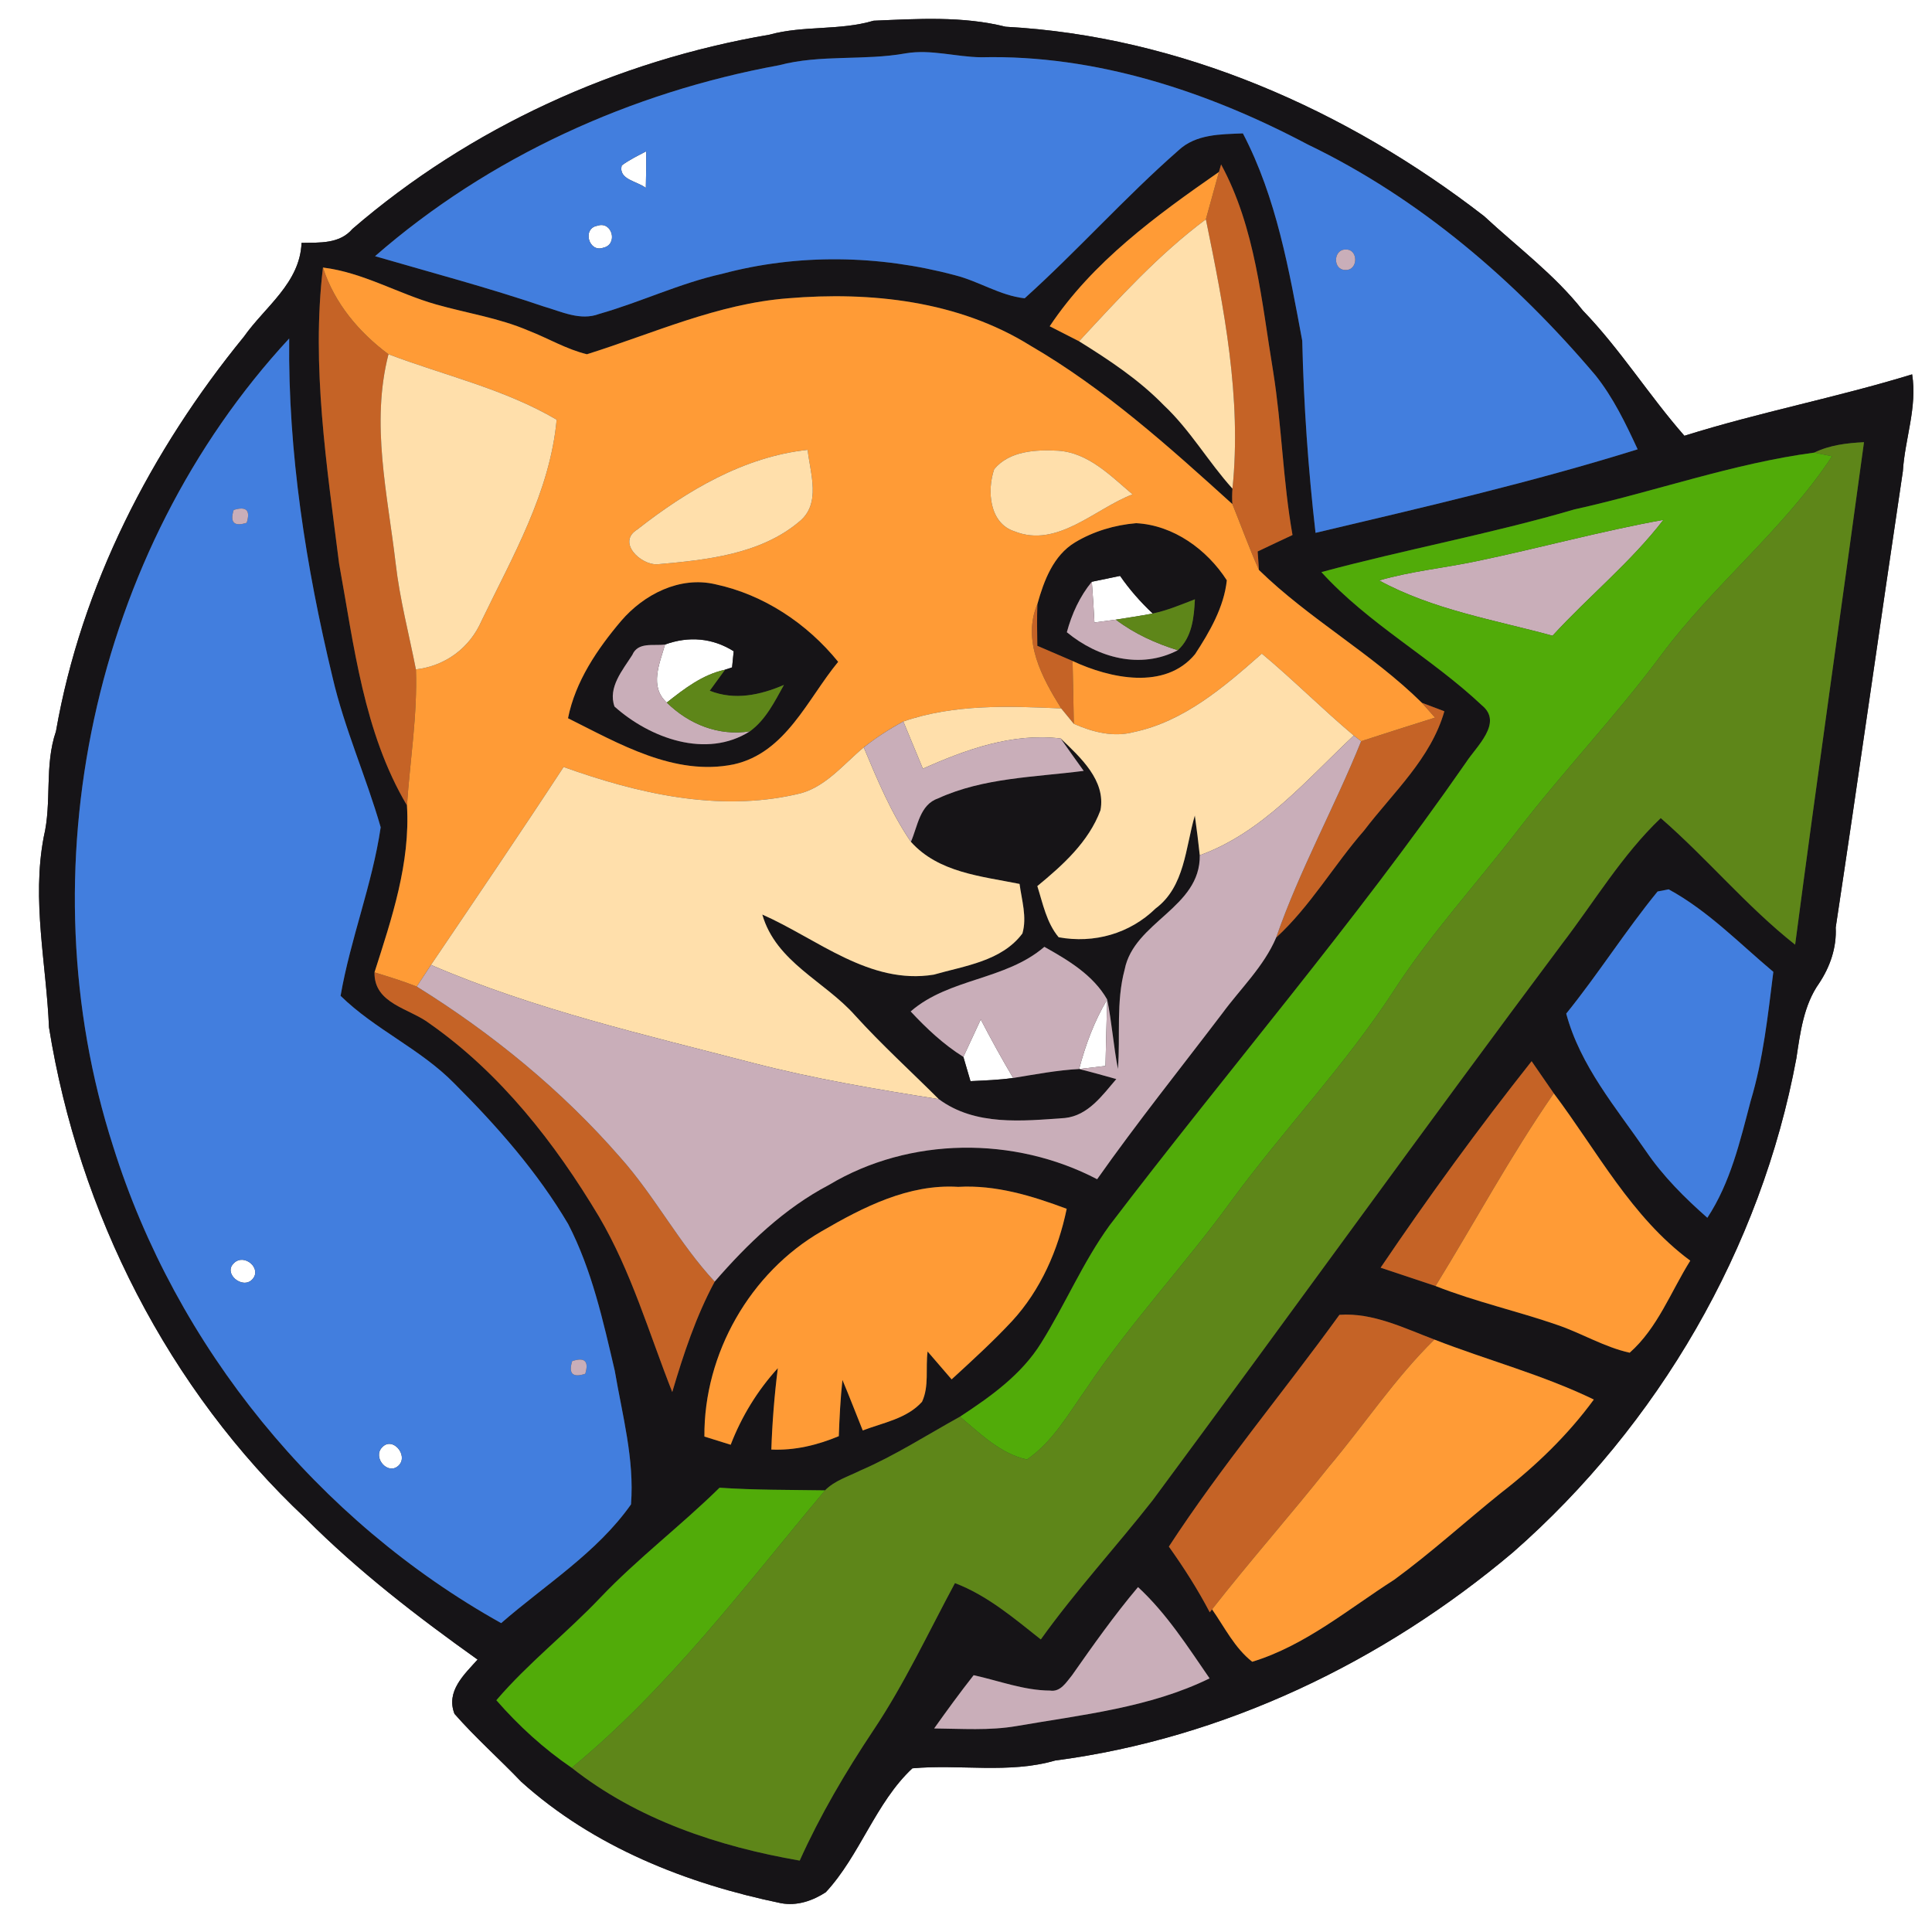 <?xml version="1.0" encoding="UTF-8" ?>
<!DOCTYPE svg PUBLIC "-//W3C//DTD SVG 1.1//EN" "http://www.w3.org/Graphics/SVG/1.1/DTD/svg11.dtd">
<svg width="250pt" height="250pt" viewBox="0 0 250 250" version="1.1" xmlns="http://www.w3.org/2000/svg">
<rect x="0" y="0" width="250" height="250" fill="#333333" stroke="none"/>
<g id="#ffffffff">
<path fill="#ffffff" opacity="1.00" d=" M 0.00 0.00 L 250.00 0.00 L 250.00 250.00 L 0.00 250.00 L 0.00 0.00 M 99.56 4.49 C 79.78 7.86 60.83 16.50 45.61 29.62 C 43.93 31.59 41.36 31.38 39.02 31.43 C 38.82 36.63 34.30 39.68 31.56 43.57 C 19.53 58.30 10.53 75.81 7.24 94.64 C 5.72 99.07 6.74 103.80 5.66 108.30 C 4.09 116.53 6.00 124.74 6.34 132.94 C 10.19 156.93 21.78 179.80 39.54 196.47 C 46.32 203.28 53.98 209.18 61.80 214.75 C 60.05 216.70 57.68 218.85 58.81 221.77 C 61.52 224.86 64.61 227.59 67.45 230.56 C 76.80 238.99 88.84 243.75 101.05 246.27 C 103.12 246.66 105.14 245.97 106.86 244.85 C 111.29 240.07 113.30 233.26 118.06 228.82 C 124.21 228.26 130.52 229.55 136.54 227.81 C 158.40 224.94 179.00 215.03 195.78 200.87 C 214.58 184.39 227.88 161.56 232.45 136.94 C 232.95 133.61 233.40 130.05 235.39 127.24 C 236.82 125.09 237.67 122.61 237.54 120.02 C 240.52 100.35 243.29 80.66 246.23 60.98 C 246.49 56.77 248.11 52.73 247.43 48.44 C 237.70 51.43 227.67 53.34 217.96 56.39 C 213.37 51.16 209.67 45.20 204.82 40.18 C 201.15 35.52 196.36 31.98 192.04 27.97 C 174.30 14.23 152.69 4.68 130.13 3.46 C 124.55 2.06 118.73 2.44 113.04 2.68 C 108.63 3.99 103.97 3.27 99.56 4.49 Z" />
<path fill="#ffffff" opacity="1.00" d=" M 80.45 21.41 C 81.43 20.68 82.54 20.15 83.62 19.58 C 83.63 21.16 83.61 22.74 83.57 24.32 C 82.49 23.44 79.99 23.26 80.45 21.41 Z" />
<path fill="#ffffff" opacity="1.00" d=" M 77.30 29.21 C 79.22 28.55 80.03 31.65 78.05 32.06 C 76.18 32.72 75.30 29.55 77.30 29.21 Z" />
<path fill="#ffffff" opacity="1.00" d=" M 141.28 75.28 C 142.50 75.02 143.72 74.77 144.94 74.52 C 146.16 76.29 147.59 77.91 149.16 79.39 C 147.57 79.69 145.98 79.93 144.39 80.18 C 143.47 80.31 142.55 80.43 141.62 80.55 C 141.53 78.79 141.42 77.03 141.28 75.28 Z" />
<path fill="#ffffff" opacity="1.00" d=" M 86.06 83.40 C 89.11 82.29 92.19 82.54 94.94 84.27 C 94.89 84.79 94.78 85.84 94.73 86.36 L 93.82 86.66 C 90.91 87.29 88.56 89.11 86.28 90.91 C 84.00 88.84 85.35 85.87 86.06 83.40 Z" />
<path fill="#ffffff" opacity="1.00" d=" M 139.64 138.33 C 140.47 135.19 141.60 132.13 143.27 129.34 C 143.20 132.21 143.10 135.07 143.05 137.93 C 142.20 138.03 140.49 138.23 139.64 138.33 Z" />
<path fill="#ffffff" opacity="1.00" d=" M 124.66 136.76 C 125.41 135.15 126.16 133.54 126.91 131.92 C 128.24 134.48 129.63 137.01 131.10 139.49 C 129.27 139.75 127.42 139.81 125.58 139.90 C 125.27 138.85 124.97 137.81 124.66 136.76 Z" />
<path fill="#ffffff" opacity="1.00" d=" M 30.29 163.43 C 31.62 162.13 33.99 164.18 32.62 165.58 C 31.35 166.88 28.81 164.76 30.29 163.43 Z" />
<path fill="#ffffff" opacity="1.00" d=" M 49.44 187.29 C 50.79 185.81 52.88 188.32 51.61 189.61 C 50.23 191.00 48.16 188.61 49.44 187.29 Z" />
</g>
<g id="#161417ff">
<path fill="#161417" opacity="1.00" d=" M 99.56 4.49 C 103.97 3.27 108.63 3.99 113.04 2.68 C 118.73 2.44 124.55 2.06 130.13 3.46 C 152.69 4.68 174.30 14.23 192.04 27.97 C 196.36 31.98 201.15 35.52 204.82 40.18 C 209.67 45.20 213.37 51.16 217.96 56.39 C 227.67 53.34 237.70 51.43 247.43 48.44 C 248.11 52.73 246.49 56.77 246.23 60.98 C 243.29 80.66 240.52 100.35 237.54 120.02 C 237.67 122.61 236.82 125.09 235.39 127.24 C 233.40 130.05 232.95 133.61 232.45 136.94 C 227.88 161.56 214.58 184.39 195.78 200.87 C 179.00 215.03 158.40 224.94 136.54 227.81 C 130.52 229.55 124.21 228.26 118.06 228.82 C 113.30 233.26 111.29 240.07 106.86 244.85 C 105.14 245.97 103.12 246.66 101.05 246.27 C 88.84 243.75 76.80 238.99 67.45 230.56 C 64.61 227.59 61.52 224.86 58.81 221.77 C 57.68 218.85 60.05 216.70 61.80 214.75 C 53.98 209.18 46.32 203.28 39.54 196.47 C 21.78 179.80 10.19 156.93 6.34 132.94 C 6.00 124.74 4.09 116.53 5.66 108.30 C 6.74 103.80 5.72 99.07 7.24 94.64 C 10.53 75.81 19.53 58.30 31.56 43.57 C 34.30 39.68 38.82 36.63 39.02 31.43 C 41.36 31.38 43.93 31.59 45.61 29.62 C 60.83 16.50 79.78 7.86 99.56 4.49 M 100.82 8.44 C 81.65 11.95 63.24 20.31 48.53 33.15 C 55.81 35.27 63.14 37.21 70.33 39.65 C 72.65 40.32 75.10 41.55 77.54 40.62 C 82.89 39.10 87.96 36.65 93.41 35.44 C 103.24 32.80 113.75 32.99 123.56 35.61 C 126.64 36.38 129.41 38.25 132.59 38.60 C 139.42 32.45 145.56 25.54 152.48 19.47 C 154.74 17.34 157.93 17.38 160.83 17.26 C 165.18 25.58 166.81 34.96 168.51 44.09 C 168.70 52.40 169.28 60.69 170.23 68.95 C 184.20 65.64 198.20 62.42 211.91 58.14 C 210.37 54.81 208.76 51.45 206.45 48.56 C 196.11 36.35 183.70 25.66 169.21 18.69 C 156.25 11.83 141.79 7.06 126.99 7.41 C 123.72 7.38 120.48 6.35 117.21 6.90 C 111.78 7.88 106.18 7.02 100.82 8.44 M 158.01 21.28 L 157.73 22.25 C 149.62 27.89 141.38 33.88 135.83 42.22 C 137.10 42.86 138.36 43.52 139.63 44.16 C 143.52 46.58 147.38 49.13 150.59 52.43 C 154.01 55.64 156.35 59.76 159.48 63.23 C 159.43 63.90 159.42 64.57 159.47 65.23 C 151.25 57.79 142.93 50.30 133.29 44.70 C 124.00 38.92 112.64 37.70 101.95 38.60 C 92.87 39.30 84.52 43.15 75.95 45.84 C 73.30 45.20 70.93 43.77 68.40 42.79 C 64.57 41.14 60.43 40.53 56.45 39.40 C 51.50 38.00 46.97 35.25 41.79 34.62 C 40.27 47.41 42.29 60.26 43.88 72.93 C 45.82 83.57 47.05 94.75 52.66 104.22 C 53.11 111.68 50.70 118.82 48.46 125.82 C 48.39 129.92 53.00 130.46 55.61 132.46 C 64.77 138.88 71.81 147.90 77.51 157.43 C 81.70 164.55 83.98 172.51 86.99 180.13 C 88.44 175.23 90.05 170.36 92.48 165.84 C 96.73 160.94 101.48 156.36 107.28 153.32 C 117.70 147.08 131.26 146.99 141.97 152.59 C 147.13 145.27 152.73 138.28 158.15 131.15 C 160.52 127.92 163.54 125.07 165.13 121.33 C 169.57 117.26 172.58 111.97 176.52 107.46 C 180.27 102.54 185.14 98.18 186.90 92.04 C 186.17 91.77 184.71 91.21 183.99 90.94 C 177.53 84.57 169.41 80.10 162.91 73.76 C 162.87 73.16 162.78 71.96 162.74 71.36 C 164.24 70.64 165.74 69.94 167.25 69.23 C 166.01 62.25 165.87 55.11 164.75 48.10 C 163.24 39.03 162.47 29.50 158.01 21.28 M 14.64 148.34 C 22.76 174.28 41.13 196.79 64.85 210.03 C 70.55 205.07 77.26 200.91 81.65 194.67 C 82.11 188.83 80.52 183.09 79.55 177.37 C 78.04 170.92 76.59 164.32 73.52 158.39 C 69.54 151.65 64.32 145.72 58.80 140.21 C 54.42 135.73 48.53 133.23 44.07 128.86 C 45.35 121.48 48.17 114.45 49.26 107.05 C 47.38 100.52 44.57 94.28 43.03 87.64 C 39.58 73.30 37.26 58.58 37.42 43.80 C 11.94 71.33 3.18 112.71 14.64 148.34 M 234.76 58.57 C 224.22 59.97 214.10 63.63 203.72 65.92 C 192.93 69.08 181.85 71.10 170.99 74.03 C 177.08 80.73 185.20 85.09 191.76 91.27 C 194.54 93.54 191.03 96.59 189.68 98.69 C 175.31 119.40 158.83 138.54 143.57 158.58 C 140.12 163.34 137.84 168.80 134.73 173.77 C 132.19 177.88 128.19 180.72 124.22 183.32 C 119.95 185.68 115.83 188.34 111.34 190.28 C 109.78 191.06 108.01 191.58 106.76 192.85 C 102.20 192.78 97.65 192.82 93.11 192.51 C 88.13 197.41 82.53 201.65 77.70 206.72 C 73.36 211.30 68.34 215.20 64.23 220.01 C 67.11 223.31 70.36 226.28 73.98 228.75 C 82.48 235.46 92.93 238.93 103.48 240.76 C 106.13 234.88 109.41 229.31 112.98 223.95 C 117.04 217.89 120.12 211.26 123.57 204.85 C 127.77 206.45 131.20 209.39 134.68 212.14 C 139.17 205.87 144.39 200.20 149.14 194.15 C 166.88 170.19 184.28 146.00 202.13 122.13 C 206.32 116.66 209.88 110.65 214.90 105.86 C 220.92 111.09 226.02 117.29 232.29 122.24 C 235.14 100.55 238.25 78.90 241.20 57.22 C 238.99 57.33 236.77 57.59 234.76 58.57 M 214.49 115.36 C 210.33 120.45 206.81 126.04 202.67 131.16 C 204.48 137.92 209.10 143.31 212.99 148.96 C 215.20 152.21 217.99 154.99 220.93 157.58 C 223.93 153.02 225.16 147.68 226.53 142.48 C 228.17 137.04 228.76 131.38 229.47 125.76 C 225.07 122.07 221.00 117.84 215.92 115.08 C 215.56 115.15 214.85 115.29 214.49 115.36 M 178.65 164.04 C 181.02 164.84 183.39 165.62 185.76 166.41 C 190.92 168.45 196.36 169.65 201.59 171.47 C 204.73 172.55 207.62 174.32 210.88 175.04 C 214.50 171.84 216.20 167.15 218.72 163.13 C 211.10 157.50 206.65 148.91 201.06 141.48 C 200.10 140.09 199.15 138.70 198.19 137.32 C 191.34 145.97 184.83 154.90 178.65 164.04 M 106.33 159.32 C 97.05 164.67 91.07 175.18 91.15 185.89 C 92.28 186.24 93.41 186.59 94.55 186.95 C 95.96 183.29 98.01 179.94 100.65 177.04 C 100.21 180.54 99.93 184.05 99.81 187.57 C 102.83 187.71 105.76 187.00 108.54 185.84 C 108.63 183.41 108.75 180.98 109.01 178.56 C 109.92 180.72 110.76 182.92 111.64 185.10 C 114.27 184.09 117.35 183.58 119.31 181.39 C 120.25 179.39 119.75 177.03 120.03 174.88 C 121.07 176.08 122.10 177.28 123.14 178.49 C 125.81 176.04 128.49 173.60 130.96 170.95 C 134.67 166.92 136.93 161.74 138.03 156.42 C 133.54 154.74 128.85 153.30 123.99 153.58 C 117.59 153.18 111.70 156.20 106.33 159.32 M 173.32 170.14 C 166.06 180.18 158.04 189.72 151.25 200.13 C 153.19 202.85 154.99 205.67 156.54 208.63 L 156.84 208.25 C 158.47 210.57 159.76 213.25 162.04 215.03 C 168.91 212.93 174.47 208.21 180.42 204.41 C 185.20 200.91 189.59 196.91 194.20 193.20 C 198.71 189.71 202.87 185.71 206.24 181.10 C 199.60 177.88 192.45 176.01 185.61 173.34 C 181.67 171.85 177.63 169.83 173.32 170.14 M 138.72 216.78 C 137.99 217.66 137.24 218.98 135.87 218.76 C 132.49 218.74 129.27 217.49 125.99 216.77 C 124.22 219.02 122.54 221.33 120.88 223.66 C 124.43 223.69 128.03 223.96 131.55 223.35 C 139.97 221.89 148.77 220.98 156.52 217.18 C 153.68 213.06 150.96 208.79 147.26 205.37 C 144.19 209.01 141.45 212.89 138.72 216.78 Z" />
<path fill="#161417" opacity="1.00" d=" M 139.10 70.19 C 141.49 68.75 144.25 67.93 147.02 67.70 C 151.85 67.95 156.19 71.11 158.75 75.09 C 158.39 78.55 156.52 81.78 154.64 84.65 C 150.76 89.35 143.61 87.79 138.79 85.53 C 137.27 84.88 135.75 84.22 134.23 83.57 C 134.20 81.77 134.17 79.96 134.24 78.16 C 135.08 75.15 136.29 71.89 139.10 70.19 M 138.05 81.81 C 142.05 85.12 147.57 86.65 152.41 84.14 C 154.27 82.44 154.50 79.91 154.62 77.55 C 152.83 78.24 151.04 79.00 149.16 79.39 C 147.59 77.91 146.16 76.29 144.94 74.52 C 143.72 74.77 142.50 75.02 141.28 75.28 C 139.72 77.18 138.69 79.44 138.05 81.81 Z" />
<path fill="#161417" opacity="1.00" d=" M 80.37 80.35 C 83.32 76.91 87.95 74.53 92.55 75.60 C 98.83 76.94 104.44 80.68 108.46 85.64 C 104.47 90.48 101.69 97.41 94.94 98.91 C 87.28 100.47 80.10 96.23 73.50 92.94 C 74.45 88.17 77.28 84.00 80.37 80.35 M 81.82 84.75 C 80.58 86.70 78.63 88.96 79.52 91.43 C 84.10 95.52 91.40 98.22 97.04 94.63 C 99.10 93.13 100.23 90.80 101.44 88.63 C 98.37 89.95 95.05 90.66 91.84 89.38 C 92.50 88.47 93.16 87.56 93.82 86.66 L 94.73 86.36 C 94.78 85.84 94.89 84.79 94.94 84.27 C 92.19 82.54 89.11 82.29 86.06 83.40 C 84.58 83.61 82.55 83.02 81.82 84.75 Z" />
<path fill="#161417" opacity="1.00" d=" M 137.25 95.56 C 139.78 97.97 143.13 101.00 142.40 104.85 C 140.86 108.96 137.52 111.95 134.23 114.66 C 134.95 116.93 135.42 119.40 136.99 121.28 C 141.57 122.12 146.20 120.81 149.53 117.56 C 153.32 114.74 153.39 109.69 154.61 105.53 C 154.85 107.24 155.07 108.95 155.25 110.67 C 155.35 117.48 146.74 119.27 145.53 125.46 C 144.40 129.66 144.99 134.05 144.66 138.33 C 144.08 135.35 143.88 132.32 143.27 129.34 C 141.45 126.16 138.24 124.26 135.14 122.52 C 130.10 126.86 122.83 126.55 117.84 130.88 C 119.89 133.08 122.10 135.16 124.66 136.76 C 124.97 137.81 125.27 138.85 125.58 139.90 C 127.42 139.81 129.27 139.75 131.10 139.49 C 133.93 139.03 136.77 138.48 139.64 138.33 C 141.25 138.73 142.85 139.18 144.45 139.63 C 142.64 141.74 140.81 144.35 137.80 144.67 C 132.29 145.06 126.20 145.72 121.48 142.23 C 117.86 138.62 114.08 135.18 110.64 131.39 C 106.70 126.95 100.41 124.50 98.64 118.34 C 105.76 121.48 112.51 127.47 120.83 126.12 C 124.84 124.97 129.62 124.38 132.30 120.79 C 132.91 118.68 132.21 116.48 131.93 114.38 C 127.00 113.38 121.45 112.93 117.87 108.93 C 118.76 106.91 119.00 104.12 121.41 103.30 C 127.29 100.62 133.92 100.57 140.23 99.75 C 139.23 98.36 138.23 96.97 137.25 95.56 Z" />
</g>
<g id="#427edeff">
<path fill="#427ede" opacity="1.00" d=" M 100.82 8.44 C 106.18 7.02 111.78 7.88 117.21 6.90 C 120.48 6.35 123.72 7.38 126.99 7.41 C 141.79 7.06 156.25 11.83 169.21 18.69 C 183.70 25.66 196.11 36.35 206.45 48.56 C 208.76 51.45 210.37 54.81 211.91 58.14 C 198.20 62.42 184.20 65.64 170.23 68.95 C 169.28 60.69 168.70 52.40 168.51 44.09 C 166.81 34.96 165.18 25.58 160.83 17.26 C 157.93 17.38 154.74 17.34 152.48 19.47 C 145.56 25.54 139.42 32.45 132.59 38.60 C 129.41 38.25 126.64 36.38 123.56 35.61 C 113.75 32.99 103.24 32.80 93.41 35.44 C 87.96 36.65 82.89 39.10 77.54 40.62 C 75.10 41.55 72.65 40.32 70.33 39.65 C 63.14 37.21 55.81 35.27 48.53 33.15 C 63.24 20.31 81.65 11.95 100.82 8.44 M 80.45 21.41 C 79.99 23.26 82.49 23.44 83.57 24.32 C 83.61 22.74 83.63 21.16 83.62 19.58 C 82.54 20.15 81.43 20.68 80.45 21.41 M 77.30 29.21 C 75.30 29.55 76.18 32.72 78.05 32.06 C 80.03 31.65 79.22 28.55 77.30 29.21 M 174.14 32.29 C 172.48 32.25 172.45 34.99 174.12 34.93 C 175.76 35.00 175.79 32.23 174.14 32.29 Z" />
<path fill="#427ede" opacity="1.00" d=" M 14.64 148.34 C 3.18 112.71 11.94 71.33 37.42 43.80 C 37.26 58.58 39.58 73.30 43.03 87.64 C 44.57 94.28 47.38 100.52 49.26 107.05 C 48.17 114.45 45.35 121.48 44.07 128.86 C 48.53 133.23 54.42 135.73 58.80 140.21 C 64.32 145.72 69.54 151.65 73.52 158.39 C 76.59 164.32 78.04 170.92 79.55 177.37 C 80.52 183.09 82.11 188.83 81.65 194.67 C 77.26 200.91 70.55 205.07 64.85 210.03 C 41.13 196.79 22.76 174.28 14.64 148.34 M 30.24 65.99 C 29.73 67.61 30.29 68.17 31.92 67.65 C 32.44 66.03 31.87 65.48 30.24 65.99 M 30.29 163.43 C 28.81 164.76 31.35 166.88 32.62 165.58 C 33.99 164.18 31.62 162.13 30.29 163.43 M 74.04 176.13 C 73.54 177.75 74.10 178.30 75.73 177.77 C 76.23 176.14 75.66 175.59 74.04 176.13 M 49.44 187.29 C 48.16 188.61 50.23 191.00 51.61 189.61 C 52.88 188.32 50.79 185.81 49.44 187.29 Z" />
<path fill="#427ede" opacity="1.00" d=" M 214.49 115.36 C 214.85 115.29 215.56 115.15 215.92 115.08 C 221.00 117.84 225.07 122.07 229.47 125.76 C 228.76 131.38 228.17 137.04 226.53 142.48 C 225.16 147.68 223.93 153.02 220.93 157.58 C 217.99 154.99 215.20 152.21 212.99 148.96 C 209.10 143.31 204.48 137.92 202.67 131.16 C 206.81 126.04 210.33 120.45 214.49 115.36 Z" />
</g>
<g id="#c56326ff">
<path fill="#c56326" opacity="1.00" d=" M 158.01 21.28 C 162.47 29.50 163.24 39.03 164.75 48.10 C 165.87 55.11 166.01 62.25 167.25 69.23 C 165.74 69.94 164.24 70.64 162.74 71.36 C 162.78 71.96 162.87 73.16 162.91 73.76 C 161.66 70.96 160.62 68.07 159.47 65.23 C 159.42 64.57 159.43 63.90 159.48 63.23 C 160.69 51.51 158.38 39.82 156.04 28.38 C 156.61 26.34 157.17 24.30 157.73 22.25 L 158.01 21.28 Z" />
<path fill="#c56326" opacity="1.00" d=" M 43.88 72.93 C 42.29 60.26 40.27 47.41 41.79 34.62 C 43.27 39.22 46.44 42.99 50.27 45.84 C 47.96 54.82 50.15 63.95 51.20 72.92 C 51.73 77.54 52.92 82.05 53.82 86.62 C 54.03 92.51 53.06 98.36 52.66 104.22 C 47.05 94.75 45.82 83.57 43.88 72.93 Z" />
<path fill="#c56326" opacity="1.00" d=" M 137.32 91.67 C 134.84 87.71 132.23 82.88 134.24 78.16 C 134.17 79.96 134.20 81.77 134.23 83.57 C 135.75 84.22 137.27 84.88 138.79 85.53 C 138.84 88.24 138.92 90.95 138.95 93.66 C 138.54 93.16 137.73 92.16 137.32 91.67 Z" />
<path fill="#c56326" opacity="1.00" d=" M 183.99 90.94 C 184.71 91.21 186.17 91.77 186.90 92.04 C 185.14 98.18 180.27 102.54 176.52 107.46 C 172.58 111.97 169.57 117.26 165.13 121.33 C 168.16 112.59 172.68 104.48 176.13 95.91 C 179.31 94.87 182.50 93.87 185.69 92.86 C 185.26 92.38 184.41 91.42 183.99 90.94 Z" />
<path fill="#c56326" opacity="1.00" d=" M 48.46 125.82 C 50.30 126.39 52.14 126.95 53.93 127.66 C 63.68 133.72 72.70 141.09 80.25 149.76 C 84.75 154.80 87.87 160.89 92.48 165.84 C 90.05 170.36 88.44 175.23 86.99 180.13 C 83.98 172.51 81.70 164.55 77.51 157.43 C 71.81 147.90 64.77 138.88 55.61 132.46 C 53.00 130.46 48.39 129.92 48.46 125.82 Z" />
<path fill="#c56326" opacity="1.00" d=" M 178.65 164.04 C 184.83 154.90 191.34 145.97 198.19 137.32 C 199.15 138.70 200.10 140.09 201.06 141.48 C 195.50 149.50 190.87 158.10 185.76 166.41 C 183.39 165.62 181.02 164.84 178.65 164.04 Z" />
<path fill="#c56326" opacity="1.00" d=" M 173.32 170.14 C 177.63 169.83 181.67 171.85 185.61 173.34 C 180.48 178.37 176.52 184.40 171.90 189.87 C 166.98 196.08 161.72 202.01 156.84 208.25 L 156.54 208.63 C 154.99 205.67 153.19 202.85 151.25 200.13 C 158.04 189.72 166.06 180.18 173.32 170.14 Z" />
</g>
<g id="#ff9b36ff">
<path fill="#ff9b36" opacity="1.00" d=" M 135.83 42.22 C 141.38 33.88 149.62 27.89 157.73 22.25 C 157.17 24.30 156.61 26.34 156.04 28.38 C 149.93 32.93 144.79 38.59 139.63 44.16 C 138.36 43.52 137.10 42.86 135.83 42.22 Z" />
<path fill="#ff9b36" opacity="1.00" d=" M 41.79 34.62 C 46.97 35.25 51.50 38.00 56.45 39.40 C 60.43 40.53 64.57 41.14 68.40 42.79 C 70.93 43.77 73.30 45.20 75.95 45.84 C 84.52 43.15 92.87 39.30 101.95 38.60 C 112.64 37.70 124.00 38.92 133.29 44.70 C 142.93 50.30 151.25 57.79 159.47 65.23 C 160.62 68.07 161.66 70.96 162.91 73.76 C 169.41 80.10 177.53 84.57 183.99 90.94 C 184.41 91.42 185.26 92.38 185.69 92.86 C 182.50 93.87 179.31 94.87 176.13 95.91 C 175.90 95.73 175.42 95.36 175.18 95.18 C 171.11 91.76 167.36 87.98 163.28 84.58 C 158.42 88.87 153.24 93.35 146.71 94.73 C 144.08 95.43 141.37 94.73 138.95 93.66 C 138.92 90.95 138.84 88.24 138.79 85.53 C 143.61 87.79 150.76 89.35 154.64 84.65 C 156.52 81.78 158.39 78.55 158.75 75.09 C 156.19 71.11 151.85 67.95 147.02 67.70 C 144.25 67.93 141.49 68.75 139.10 70.19 C 136.29 71.89 135.08 75.15 134.24 78.16 C 132.23 82.88 134.84 87.71 137.32 91.67 C 130.49 91.36 123.45 91.09 116.89 93.36 C 115.09 94.33 113.37 95.44 111.77 96.71 C 109.05 98.96 106.68 102.07 103.03 102.79 C 92.89 105.09 82.51 102.68 72.93 99.25 C 67.30 107.85 61.52 116.35 55.77 124.86 C 55.15 125.79 54.54 126.72 53.93 127.66 C 52.14 126.95 50.30 126.39 48.46 125.82 C 50.70 118.82 53.11 111.68 52.66 104.22 C 53.06 98.36 54.03 92.51 53.82 86.62 C 57.65 86.17 60.80 83.83 62.33 80.30 C 66.34 71.99 71.17 63.69 72.03 54.31 C 65.25 50.32 57.55 48.60 50.27 45.84 C 46.44 42.99 43.27 39.22 41.79 34.62 M 82.46 68.52 C 79.78 70.19 82.94 73.14 85.06 73.02 C 91.39 72.46 98.39 71.75 103.43 67.49 C 106.29 65.17 104.84 61.27 104.51 58.21 C 96.28 59.09 88.86 63.50 82.46 68.52 M 128.65 60.71 C 127.70 63.46 128.01 67.70 131.26 68.75 C 136.81 70.98 141.66 65.84 146.55 63.97 C 143.71 61.57 140.83 58.56 136.89 58.32 C 134.03 58.17 130.62 58.34 128.65 60.71 M 80.37 80.35 C 77.28 84.00 74.45 88.17 73.50 92.94 C 80.10 96.23 87.28 100.47 94.94 98.91 C 101.69 97.41 104.47 90.48 108.46 85.64 C 104.44 80.68 98.83 76.94 92.55 75.60 C 87.95 74.53 83.32 76.91 80.37 80.35 Z" />
<path fill="#ff9b36" opacity="1.00" d=" M 185.76 166.41 C 190.87 158.10 195.50 149.50 201.06 141.48 C 206.65 148.91 211.10 157.50 218.72 163.13 C 216.20 167.15 214.50 171.84 210.88 175.04 C 207.62 174.32 204.73 172.55 201.59 171.47 C 196.36 169.65 190.92 168.45 185.76 166.41 Z" />
<path fill="#ff9b36" opacity="1.00" d=" M 106.33 159.32 C 111.70 156.20 117.59 153.18 123.99 153.58 C 128.85 153.30 133.54 154.74 138.03 156.42 C 136.93 161.74 134.67 166.92 130.96 170.95 C 128.49 173.60 125.81 176.04 123.14 178.49 C 122.10 177.28 121.07 176.08 120.03 174.88 C 119.75 177.03 120.25 179.39 119.31 181.39 C 117.35 183.58 114.27 184.09 111.64 185.10 C 110.76 182.92 109.92 180.72 109.01 178.56 C 108.75 180.98 108.63 183.41 108.54 185.84 C 105.76 187.00 102.83 187.71 99.81 187.57 C 99.93 184.05 100.21 180.54 100.65 177.04 C 98.01 179.94 95.96 183.29 94.55 186.95 C 93.41 186.59 92.28 186.24 91.15 185.89 C 91.07 175.18 97.05 164.67 106.33 159.32 Z" />
<path fill="#ff9b36" opacity="1.00" d=" M 171.90 189.87 C 176.52 184.40 180.48 178.37 185.61 173.34 C 192.45 176.01 199.60 177.88 206.24 181.10 C 202.87 185.71 198.71 189.71 194.20 193.20 C 189.59 196.91 185.20 200.91 180.42 204.41 C 174.47 208.21 168.91 212.93 162.04 215.03 C 159.76 213.25 158.47 210.57 156.84 208.25 C 161.72 202.01 166.98 196.08 171.90 189.87 Z" />
</g>
<g id="#ffdfabff">
<path fill="#ffdfab" opacity="1.00" d=" M 139.63 44.16 C 144.79 38.59 149.93 32.93 156.04 28.38 C 158.38 39.82 160.69 51.51 159.48 63.23 C 156.35 59.76 154.01 55.64 150.59 52.43 C 147.38 49.13 143.52 46.58 139.63 44.16 Z" />
<path fill="#ffdfab" opacity="1.00" d=" M 50.27 45.84 C 57.55 48.60 65.25 50.32 72.03 54.31 C 71.17 63.69 66.34 71.99 62.33 80.30 C 60.80 83.83 57.65 86.17 53.82 86.62 C 52.92 82.05 51.73 77.54 51.20 72.92 C 50.15 63.95 47.96 54.82 50.27 45.84 Z" />
<path fill="#ffdfab" opacity="1.00" d=" M 82.46 68.52 C 88.86 63.50 96.28 59.09 104.51 58.21 C 104.84 61.27 106.29 65.17 103.43 67.49 C 98.39 71.75 91.39 72.46 85.06 73.02 C 82.94 73.14 79.78 70.19 82.46 68.52 Z" />
<path fill="#ffdfab" opacity="1.00" d=" M 128.65 60.71 C 130.62 58.34 134.03 58.17 136.89 58.32 C 140.83 58.56 143.71 61.57 146.55 63.97 C 141.66 65.84 136.81 70.98 131.26 68.75 C 128.01 67.70 127.70 63.46 128.65 60.71 Z" />
<path fill="#ffdfab" opacity="1.00" d=" M 146.71 94.73 C 153.24 93.35 158.42 88.87 163.28 84.58 C 167.36 87.98 171.11 91.76 175.18 95.18 C 169.05 100.91 163.37 107.74 155.25 110.67 C 155.07 108.95 154.85 107.24 154.61 105.53 C 153.39 109.69 153.32 114.74 149.53 117.56 C 146.20 120.81 141.57 122.12 136.99 121.28 C 135.42 119.40 134.95 116.93 134.23 114.66 C 137.52 111.95 140.86 108.96 142.40 104.85 C 143.13 101.00 139.78 97.97 137.25 95.56 C 131.02 94.81 125.01 96.97 119.42 99.47 C 118.58 97.43 117.74 95.39 116.89 93.36 C 123.45 91.09 130.49 91.36 137.32 91.67 C 137.73 92.16 138.54 93.16 138.95 93.66 C 141.37 94.73 144.08 95.43 146.71 94.73 Z" />
<path fill="#ffdfab" opacity="1.00" d=" M 103.03 102.79 C 106.68 102.07 109.05 98.96 111.77 96.71 C 113.53 100.91 115.29 105.16 117.87 108.93 C 121.45 112.93 127.00 113.38 131.93 114.38 C 132.21 116.48 132.91 118.68 132.30 120.79 C 129.62 124.38 124.84 124.97 120.83 126.12 C 112.51 127.47 105.76 121.48 98.64 118.34 C 100.41 124.50 106.70 126.95 110.64 131.39 C 114.08 135.18 117.86 138.62 121.48 142.23 C 113.40 140.95 105.31 139.59 97.38 137.53 C 83.36 133.88 69.12 130.62 55.77 124.86 C 61.52 116.35 67.30 107.85 72.93 99.25 C 82.51 102.68 92.89 105.09 103.03 102.79 Z" />
</g>
<g id="#c9aeb9ff">
<path fill="#c9aeb9" opacity="1.00" d=" M 174.14 32.29 C 175.79 32.23 175.76 35.00 174.12 34.93 C 172.45 34.99 172.48 32.25 174.14 32.29 Z" />
<path fill="#c9aeb9" opacity="1.00" d=" M 30.24 65.99 C 31.87 65.48 32.44 66.03 31.92 67.65 C 30.29 68.17 29.73 67.61 30.24 65.99 Z" />
<path fill="#c9aeb9" opacity="1.00" d=" M 190.96 72.64 C 199.07 70.96 207.08 68.74 215.24 67.27 C 211.01 72.77 205.57 77.16 200.90 82.26 C 193.33 80.20 185.42 78.90 178.46 75.11 C 182.55 73.92 186.80 73.51 190.96 72.64 Z" />
<path fill="#c9aeb9" opacity="1.00" d=" M 138.05 81.81 C 138.69 79.44 139.72 77.18 141.28 75.28 C 141.42 77.03 141.53 78.79 141.62 80.55 C 142.55 80.43 143.47 80.31 144.39 80.18 C 146.79 82.00 149.54 83.25 152.41 84.14 C 147.57 86.65 142.05 85.12 138.05 81.81 Z" />
<path fill="#c9aeb9" opacity="1.00" d=" M 81.82 84.75 C 82.55 83.02 84.58 83.61 86.06 83.40 C 85.35 85.87 84.00 88.84 86.28 90.91 C 89.14 93.72 93.00 95.28 97.04 94.63 C 91.40 98.22 84.10 95.52 79.52 91.43 C 78.63 88.96 80.58 86.70 81.82 84.75 Z" />
<path fill="#c9aeb9" opacity="1.00" d=" M 111.77 96.71 C 113.37 95.44 115.09 94.33 116.89 93.36 C 117.74 95.39 118.58 97.43 119.42 99.47 C 125.01 96.97 131.02 94.81 137.25 95.56 C 138.23 96.97 139.23 98.36 140.23 99.75 C 133.92 100.57 127.29 100.62 121.41 103.30 C 119.00 104.12 118.76 106.91 117.87 108.93 C 115.29 105.16 113.53 100.91 111.77 96.71 Z" />
<path fill="#c9aeb9" opacity="1.00" d=" M 175.18 95.18 C 175.42 95.36 175.90 95.73 176.13 95.91 C 172.68 104.48 168.16 112.59 165.13 121.33 C 163.54 125.07 160.52 127.92 158.15 131.15 C 152.73 138.28 147.13 145.27 141.97 152.59 C 131.26 146.99 117.70 147.08 107.28 153.32 C 101.48 156.36 96.73 160.94 92.48 165.84 C 87.87 160.89 84.75 154.80 80.25 149.76 C 72.70 141.09 63.68 133.72 53.93 127.66 C 54.54 126.72 55.15 125.79 55.77 124.86 C 69.12 130.62 83.36 133.88 97.38 137.53 C 105.31 139.59 113.40 140.95 121.48 142.23 C 126.20 145.72 132.29 145.06 137.80 144.67 C 140.81 144.35 142.64 141.74 144.45 139.63 C 142.85 139.18 141.25 138.73 139.64 138.33 C 140.49 138.23 142.20 138.03 143.05 137.93 C 143.10 135.07 143.20 132.21 143.27 129.34 C 143.88 132.32 144.08 135.35 144.66 138.33 C 144.99 134.05 144.40 129.66 145.53 125.46 C 146.74 119.27 155.35 117.48 155.25 110.67 C 163.37 107.74 169.05 100.91 175.18 95.18 Z" />
<path fill="#c9aeb9" opacity="1.00" d=" M 117.84 130.88 C 122.83 126.55 130.10 126.86 135.14 122.52 C 138.24 124.26 141.45 126.16 143.27 129.34 C 141.60 132.13 140.47 135.19 139.64 138.33 C 136.77 138.48 133.93 139.03 131.10 139.49 C 129.63 137.01 128.24 134.48 126.91 131.92 C 126.16 133.54 125.41 135.15 124.66 136.76 C 122.10 135.16 119.89 133.08 117.84 130.88 Z" />
<path fill="#c9aeb9" opacity="1.00" d=" M 74.04 176.13 C 75.66 175.59 76.23 176.14 75.73 177.77 C 74.10 178.30 73.54 177.75 74.04 176.13 Z" />
<path fill="#c9aeb9" opacity="1.00" d=" M 138.72 216.78 C 141.45 212.89 144.19 209.01 147.26 205.37 C 150.96 208.79 153.68 213.06 156.52 217.18 C 148.77 220.98 139.97 221.89 131.55 223.35 C 128.03 223.96 124.43 223.69 120.88 223.66 C 122.54 221.33 124.22 219.02 125.99 216.77 C 129.27 217.49 132.49 218.74 135.87 218.76 C 137.24 218.98 137.99 217.66 138.72 216.78 Z" />
</g>
<g id="#5e8619ff">
<path fill="#5e8619" opacity="1.00" d=" M 234.76 58.57 C 236.77 57.59 238.99 57.33 241.20 57.22 C 238.25 78.90 235.14 100.55 232.29 122.24 C 226.02 117.29 220.92 111.09 214.90 105.86 C 209.88 110.65 206.32 116.66 202.13 122.13 C 184.28 146.00 166.88 170.19 149.14 194.15 C 144.39 200.20 139.17 205.87 134.68 212.14 C 131.20 209.39 127.77 206.45 123.57 204.85 C 120.12 211.26 117.04 217.89 112.98 223.95 C 109.41 229.31 106.13 234.88 103.48 240.76 C 92.93 238.93 82.48 235.46 73.98 228.75 C 86.56 218.39 96.36 205.26 106.76 192.85 C 108.01 191.58 109.78 191.06 111.34 190.28 C 115.83 188.34 119.95 185.68 124.22 183.32 C 126.85 185.50 129.43 188.11 132.89 188.86 C 136.26 186.54 138.30 182.88 140.62 179.62 C 146.31 171.11 153.35 163.64 159.35 155.37 C 166.10 146.18 174.04 137.88 180.28 128.31 C 185.07 120.90 191.04 114.39 196.41 107.42 C 202.34 99.72 209.08 92.68 214.87 84.88 C 221.65 75.73 230.77 68.58 237.07 59.04 C 236.49 58.92 235.34 58.69 234.76 58.57 Z" />
<path fill="#5e8619" opacity="1.00" d=" M 149.16 79.39 C 151.04 79.00 152.83 78.24 154.62 77.55 C 154.50 79.91 154.27 82.44 152.41 84.14 C 149.54 83.25 146.79 82.00 144.39 80.18 C 145.98 79.93 147.57 79.69 149.16 79.39 Z" />
<path fill="#5e8619" opacity="1.00" d=" M 86.28 90.91 C 88.56 89.11 90.91 87.29 93.82 86.66 C 93.16 87.56 92.50 88.47 91.84 89.38 C 95.05 90.66 98.37 89.95 101.44 88.63 C 100.23 90.80 99.10 93.13 97.04 94.63 C 93.00 95.28 89.14 93.72 86.28 90.91 Z" />
</g>
<g id="#51ab09ff">
<path fill="#51ab09" opacity="1.00" d=" M 203.72 65.92 C 214.10 63.63 224.22 59.97 234.76 58.57 C 235.34 58.69 236.49 58.92 237.07 59.04 C 230.77 68.58 221.65 75.73 214.87 84.88 C 209.08 92.68 202.34 99.72 196.41 107.42 C 191.04 114.39 185.07 120.90 180.28 128.31 C 174.04 137.88 166.10 146.18 159.35 155.37 C 153.35 163.64 146.31 171.11 140.62 179.62 C 138.30 182.88 136.26 186.54 132.89 188.86 C 129.43 188.11 126.85 185.50 124.22 183.32 C 128.19 180.72 132.19 177.88 134.73 173.77 C 137.84 168.80 140.12 163.34 143.57 158.58 C 158.83 138.54 175.31 119.40 189.68 98.69 C 191.03 96.59 194.54 93.54 191.76 91.27 C 185.20 85.09 177.08 80.73 170.99 74.03 C 181.85 71.10 192.93 69.08 203.72 65.92 M 190.96 72.64 C 186.80 73.51 182.55 73.92 178.46 75.11 C 185.42 78.90 193.33 80.20 200.90 82.26 C 205.57 77.16 211.01 72.77 215.24 67.27 C 207.08 68.74 199.07 70.96 190.96 72.64 Z" />
<path fill="#51ab09" opacity="1.00" d=" M 93.11 192.51 C 97.65 192.82 102.20 192.78 106.76 192.85 C 96.36 205.26 86.56 218.39 73.98 228.75 C 70.36 226.28 67.11 223.31 64.23 220.01 C 68.34 215.20 73.36 211.30 77.70 206.72 C 82.53 201.65 88.13 197.41 93.11 192.51 Z" />
</g>
</svg>
